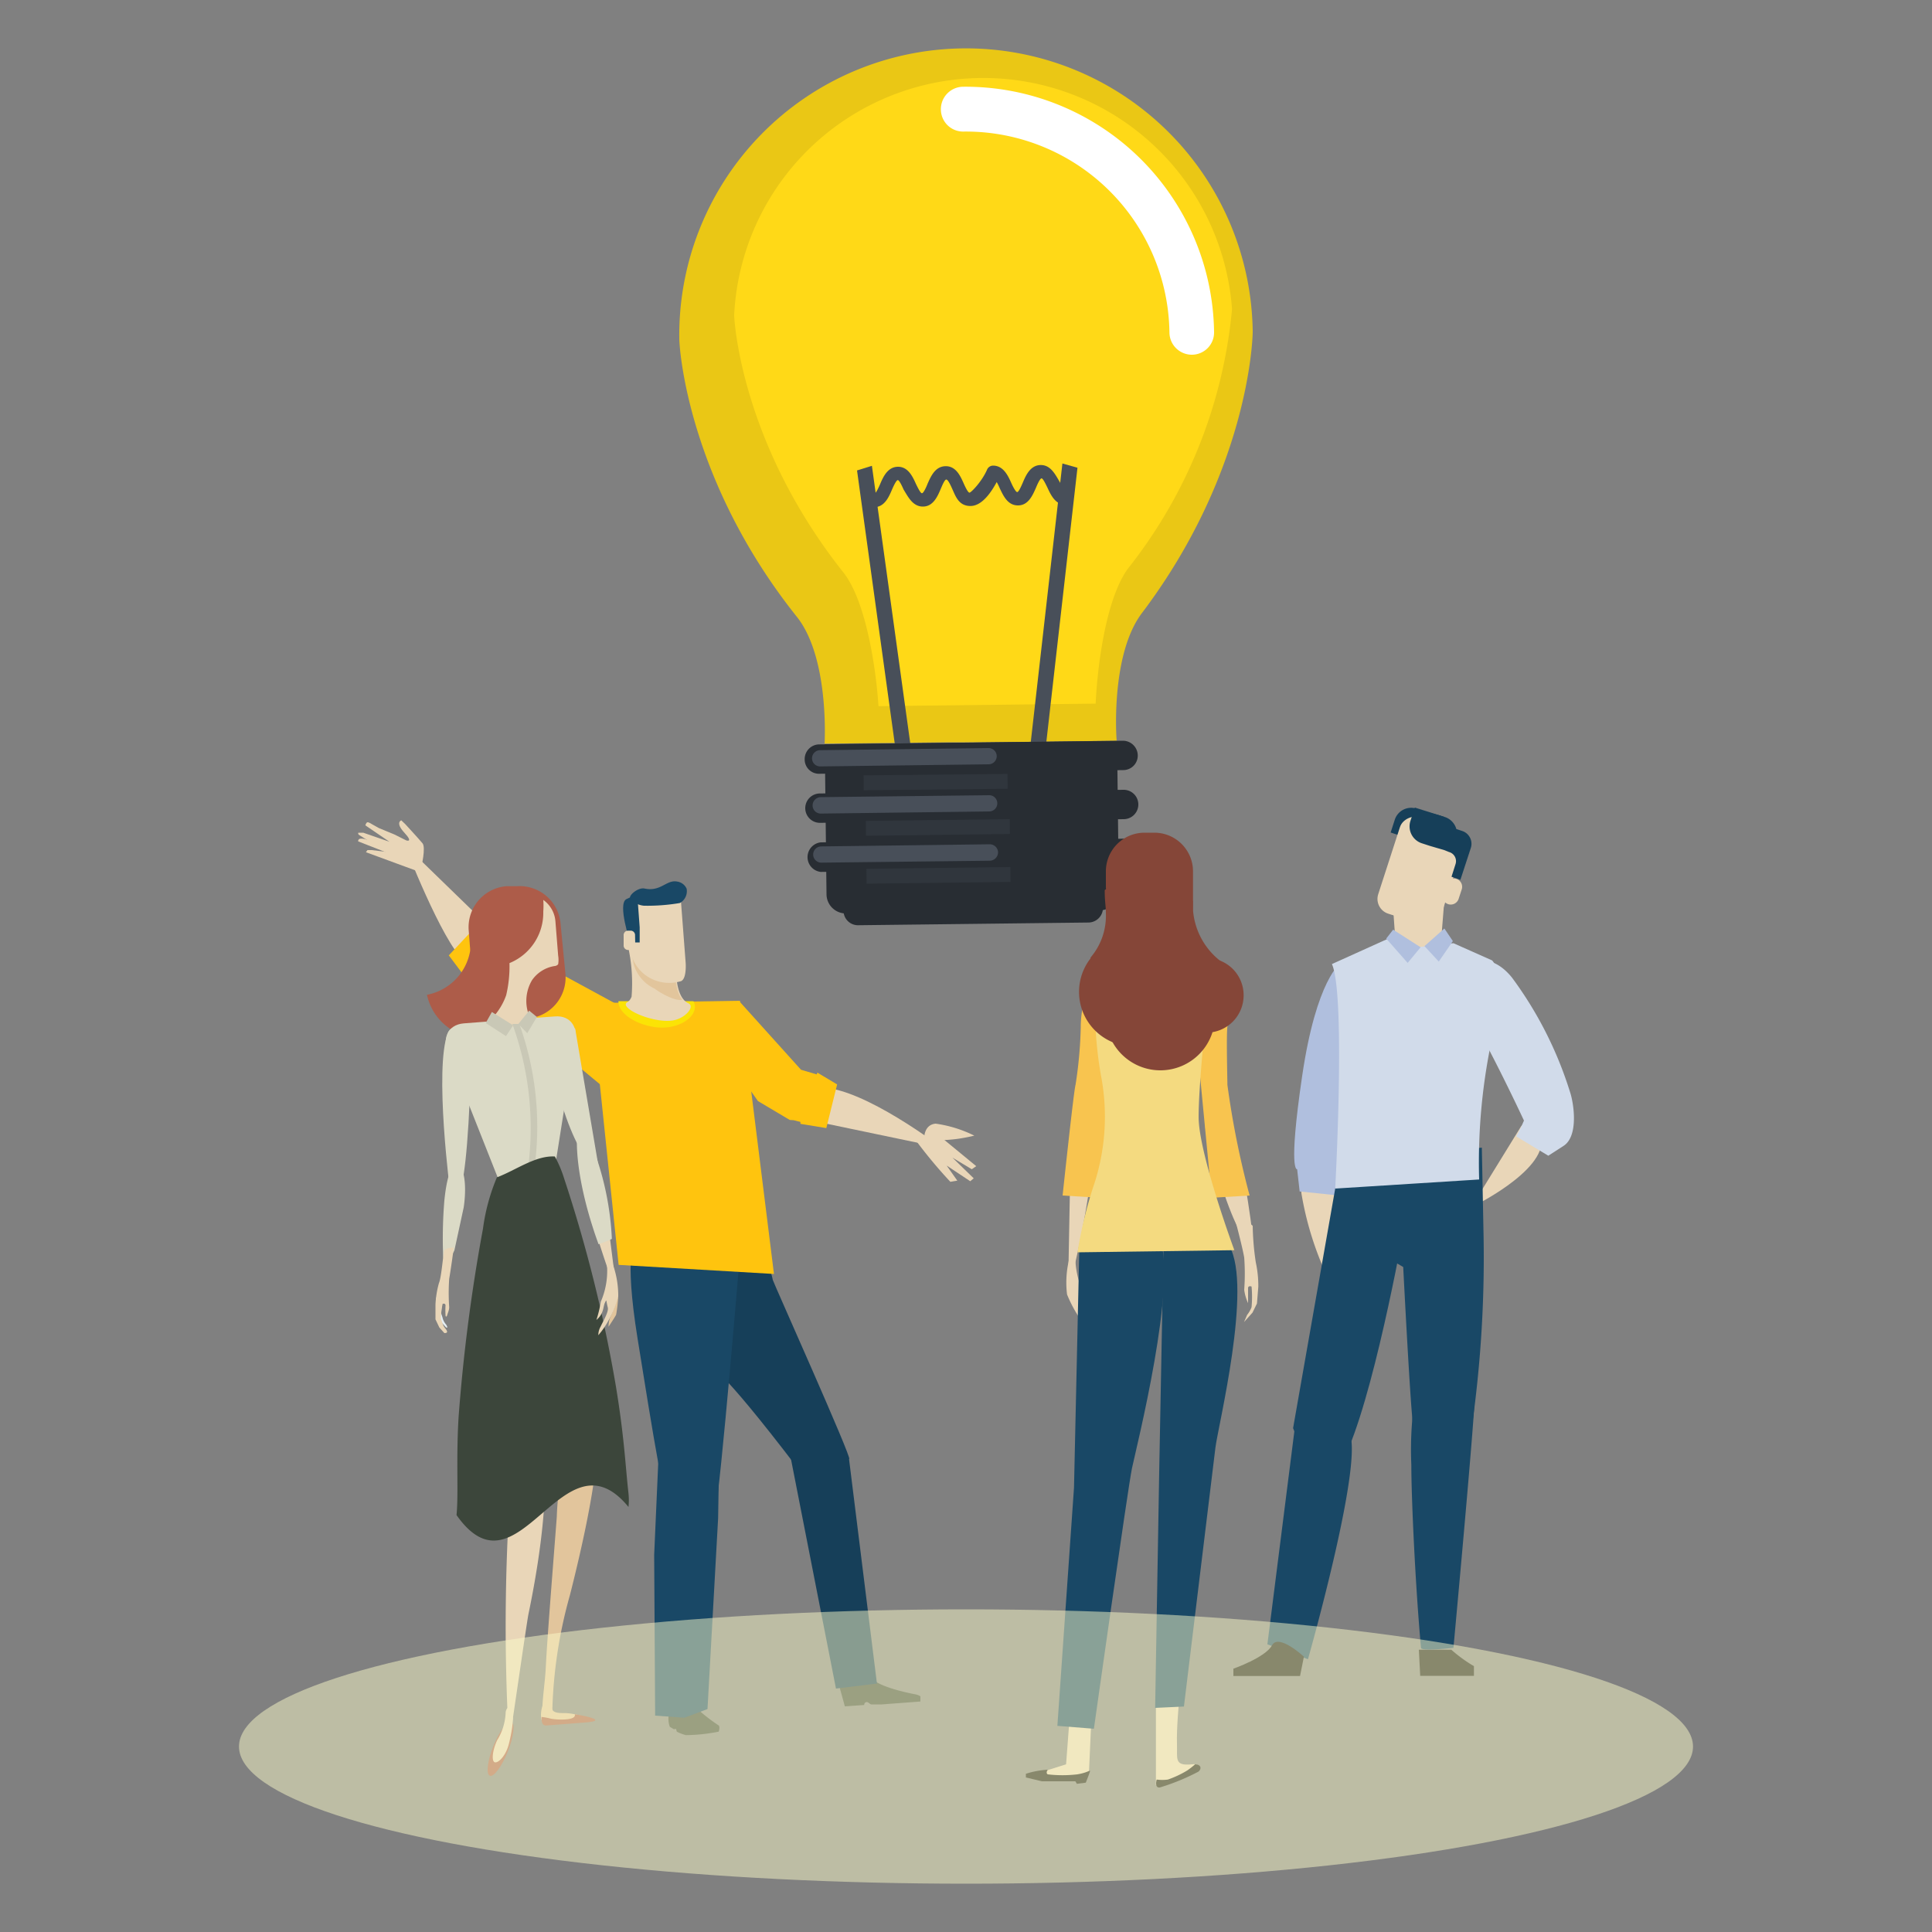 <svg xmlns="http://www.w3.org/2000/svg" viewBox="0 0 100 100"><rect x="0" y="0" width="100" height="100" fill="#808080" stroke="none"/><title>big-ideas</title><g style="isolation:isolate"><rect width="100" height="100" style="fill:none"/><path d="M44.41,47.89l11.92-.14a.76.76,0,1,0,0-1.52l-11.92.14a.77.77,0,0,0-.75.77.75.75,0,0,0,.77.75Z" style="fill:#282d33"/><path d="M35.16,17.53a14.84,14.84,0,1,1,29.68-.37c0,.49-.26,7.35-5.77,14.62-1.61,2.2-1.28,6.56-1.27,6.56l-6.49.08-2.11,0-6.52.07s.26-4.37-1.4-6.52C35.59,24.86,35.16,18,35.16,17.53Z" style="fill:#eac715"/><path d="M45.47,36.55c-.12-1.86-.62-5.38-1.8-6.9C38.27,22.86,38,16.39,38,16.32A12.91,12.91,0,0,1,63.77,16a25.39,25.39,0,0,1-5.38,13.42c-1.16,1.57-1.59,5.1-1.68,7Z" style="fill:#ffd917"/><path d="M61.7,18.36a1.16,1.16,0,0,1-1.17-1.15A10.54,10.54,0,0,0,49.87,6.81,1.15,1.15,0,0,1,48.7,5.67a1.16,1.16,0,0,1,1.14-1.18,12.87,12.87,0,0,1,13,12.7A1.15,1.15,0,0,1,61.7,18.36Z" style="fill:#fff"/><polygon points="46.47 39.63 44.36 24.35 45.13 24.11 47.24 39.38 46.47 39.63" style="fill:#484f59"/><polygon points="54.03 39.53 55.77 24.21 54.99 23.99 53.25 39.31 54.03 39.53" style="fill:#484f59"/><path d="M55.16,26.13c-.53,0-.77-.51-.94-.88-.08-.16-.23-.49-.31-.49s-.23.34-.29.49c-.17.38-.39.91-.93.91s-.76-.51-.94-.88a3.29,3.29,0,0,0-.16-.33c-.27.5-.75,1.24-1.36,1.24s-.77-.51-.94-.88c-.07-.16-.22-.49-.31-.49s-.22.33-.29.49c-.16.38-.39.91-.92.91s-.77-.51-1-.88c-.07-.16-.22-.49-.3-.49s-.23.33-.3.49c-.16.38-.39.91-.92.91v-.69c.08,0,.23-.33.3-.49.16-.38.39-.9.92-.91s.77.51.94.89c.08.16.23.48.31.48s.23-.33.29-.49c.17-.38.39-.9.93-.91s.77.51.94.89c.07.16.22.48.3.48s.64-.57.91-1.19a.34.34,0,0,1,.31-.21c.53,0,.77.51.94.89.07.16.23.48.31.48s.22-.33.29-.49c.16-.38.39-.9.92-.91s.77.51,1,.89c.07.16.22.48.3.48Z" style="fill:#484f59"/><path d="M57.82,38.36l.09,7.76a1,1,0,0,1-.95,1l-13.18.16a1,1,0,0,1-1-1l-.09-7.76Z" style="fill:#282d33"/><path d="M58.14,39.86l-15.73.19a.74.74,0,0,1-.76-.75.76.76,0,0,1,.74-.77l15.73-.19a.77.77,0,0,1,.77.75A.75.75,0,0,1,58.14,39.86Z" style="fill:#282d33"/><path d="M51.18,39.56l-8.72.11a.42.42,0,0,1-.43-.42.42.42,0,0,1,.42-.42l8.72-.11a.42.42,0,1,1,0,.84Z" style="fill:#484f59"/><path d="M58.17,42.4l-15.73.19a.76.76,0,0,1,0-1.52l15.72-.19a.76.76,0,1,1,0,1.52Z" style="fill:#282d33"/><path d="M58.2,44.94l-15.72.19a.77.77,0,0,1,0-1.53l15.72-.19a.77.77,0,0,1,.77.76A.76.76,0,0,1,58.2,44.94Z" style="fill:#282d33"/><path d="M51.21,42l-8.72.11a.42.42,0,0,1-.43-.42.43.43,0,0,1,.42-.43l8.72-.1a.42.42,0,1,1,0,.84Z" style="fill:#484f59"/><path d="M51.24,44.55l-8.72.1a.42.42,0,0,1-.43-.41.42.42,0,0,1,.42-.43l8.72-.11a.43.43,0,0,1,.43.42A.44.44,0,0,1,51.24,44.55Z" style="fill:#484f59"/><rect x="44.79" y="39.98" width="7.45" height="0.77" transform="matrix(1, -0.01, 0.01, 1, -0.49, 0.6)" style="fill:#30363d"/><rect x="44.82" y="42.45" width="7.45" height="0.77" transform="translate(-0.52 0.59) rotate(-0.7)" style="fill:#30363d"/><rect x="44.85" y="44.92" width="7.45" height="0.77" transform="translate(-0.55 0.6) rotate(-0.7)" style="fill:#30363d"/><path d="M37.2,89.31c.08.08,0,.32,0,.32a9.09,9.09,0,0,1-1.7.18,2.42,2.42,0,0,1-.47-.18S35,89.52,35,89.5s-.08,0-.13,0l-.2-.12a1.23,1.23,0,0,1,0-.83s1.07-.45,1.29-.22A9.19,9.19,0,0,0,37.2,89.31Z" style="fill:#3c463b"/><path d="M43.47,87.38l.26.94,1-.07s0-.14.12-.15.17.13.27.12l.52,0,2-.15s0-.21,0-.27a.78.78,0,0,0-.31-.11c-.51-.1-2-.43-2.28-.9S43.47,87.38,43.47,87.38Z" style="fill:#3c463b"/><path d="M42,58l6.75,1.41s-4.05-3.11-6.26-3.12S42,58,42,58Z" style="fill:#e9d6b8"/><path d="M47.84,58.86s0-.65.59-.7a6.53,6.53,0,0,1,2,.62s-.31.08-.75.15-1,.09-1,.09Z" style="fill:#e9d6b8"/><path d="M47.31,58.9a24.52,24.52,0,0,0,1.88,2.27l.36-.06L49,60.33l1.22.81.18-.15L49.3,59.92l1,.6.23-.16-1.86-1.53Z" style="fill:#e9d6b8"/><polygon points="38.27 51.83 41.46 55.37 42.27 55.61 42.31 55.52 43.33 56.13 42.77 58.39 41.43 58.17 41.43 58.07 41.07 57.98 40.88 57.97 39.23 56.99 38.31 55.68 38.27 51.83" style="fill:#ffc40e"/><path d="M36.8,70.79s.29-.3,4.5,5.22c2.25,2.95,2.45-.56,2.65-.5S40,66.32,40,66.25s-.55-2.06-.55-2.06l-2.36,0Z" style="fill:#163f59"/><path d="M38.38,63.94S37.27,77.49,37,78.28s-1.37,2.27-1.91,1.54S33.72,73.75,33,69.28s-.14-5.08-.14-5.08Z" style="fill:#194866"/><polygon points="30.61 51.92 38.3 51.8 40.06 65.94 32.02 65.47 30.61 51.92" style="fill:#ffc40e"/><path d="M25.51,48.16l-4.57-4.44s1.93,5,3.07,6S25.51,48.16,25.51,48.16Z" style="fill:#e9d6b8"/><polygon points="32.38 52.23 28.37 50.05 26.58 48.05 25.35 47.19 23.23 49.45 24.34 50.93 24.76 50.52 25.32 49.96 24.73 50.95 26.01 52.51 27.26 52.98 31.51 56.5 32.38 52.23" style="fill:#ffc40e"/><path d="M21.81,44.87s.24-1,.06-1.22-.9-1-.9-1l-.2-.19s-.33.11.16.64.1.4.1.4l-.62-.31-.8-.33-.34-.19s-.18-.12-.25-.11-.11.16-.11.16l1.25.85-1.36-.47s-.19,0-.24,0,0,.1,0,.1l1.41.89L19.25,44s-.18,0-.23,0l-.08.11,2.72,1Z" style="fill:#e9d6b8"/><polygon points="37.17 78.58 36.62 88.46 35.42 88.91 33.91 88.8 33.86 80.48 34.09 75.27 37.25 73.71 37.17 78.58" style="fill:#194866"/><polygon points="43.94 75.47 45.39 87.14 43.27 87.4 40.94 75.52 43.94 75.47" style="fill:#163f59"/><path d="M20,43.75l-1-.28a.72.72,0,0,0-.34-.06.12.12,0,0,0-.12.14l1.43.56Z" style="fill:#e9d6b8"/><path d="M33.87,53.16c1.06.16,2-.36,2.09-.95a.59.59,0,0,0-.07-.39l-3.88,0C32,52.43,32.84,53,33.87,53.16Z" style="fill:#fbe305"/><path d="M35,49.86s-.13,1.72.63,2.07c.37.17-.18.8-.82.89-.87.13-2.32-.43-2.42-.81,0-.18.16-.08.3-.42A8.72,8.72,0,0,0,32.51,49C32.48,48.74,34.88,49.11,35,49.86Z" style="fill:#e9d6b8"/><path d="M35.32,51.74c-.46-.49-.37-1.88-.37-1.88-.06-.62-1.72-1-2.26-1,0,.4.06.79.11,1.05a2,2,0,0,0,1.08,1.26C34.22,51.43,35,51.85,35.32,51.74Z" style="fill:#e2c59c"/><path d="M35.23,46.44l.26,3.4s.06.8-.23.94a2.08,2.08,0,0,1-1.5-.1,2,2,0,0,1-1.08-1.26c-.13-.73-.19-2.47-.19-2.47s.21-.6,1.31-.34S35.23,46.44,35.23,46.44Z" style="fill:#e9d6b8"/><path d="M35.05,45.63a.63.63,0,0,1,.49.37.7.7,0,0,1-.35.74,10,10,0,0,1-1.86.14,1.08,1.08,0,0,1-.71-.36c-.11-.17.41-.6.74-.53C34.21,46.17,34.49,45.52,35.05,45.63Z" style="fill:#194866"/><path d="M33,46.51,33.11,48l0,.78h-.18l-.31,0s-.67-2-.2-2.24S33,46.4,33,46.51Z" style="fill:#194866"/><path d="M32.88,48.92a.24.24,0,0,1-.22.25h-.13a.23.23,0,0,1-.25-.21l0-.54a.23.23,0,0,1,.21-.25h.14a.23.23,0,0,1,.24.21Z" style="fill:#e9d6b8"/><path d="M22.81,67.1l-.23.06v.07l.05.77.2.42.26.29s.06,0,.07,0-.06-.14-.06-.14a.9.9,0,0,1-.13-.19.77.77,0,0,1-.07-.2L22.84,68a3.27,3.27,0,0,1,.05-.57Z" style="fill:#e4eef3"/><path d="M30.6,73.4c-.22-.11-.86.72-1.1,1.43a12.17,12.17,0,0,0-.68,3.67c-.18,2.38-.49,6.18-.57,7.79-.07,1.46-.51,3.2.33,2.9a24.3,24.3,0,0,1,.92-6.63C30.89,77.08,31.26,73.74,30.6,73.4Z" style="fill:#e2c59c"/><path d="M26.58,75q.08-.58.15-1.14c.23-.56.44-.86.62-.83.69.11,1.54,3.11,0,10.53-.08.37-1,6.8-1,6.65A103.55,103.55,0,0,1,26.58,75Z" style="fill:#e9d6b8"/><path d="M26.28,90.67c-.31.77-.73,1.33-.93,1.24s-.12-.77.19-1.54.73-1.32.93-1.24S26.59,89.9,26.28,90.67Z" style="fill:#ad5c49"/><path d="M26.35,90.22c-.14.6-.5,1-.71,1s-.17-.58.09-1.14a2.94,2.94,0,0,0,.44-1.39C26.16,88.19,26.89,88,26.35,90.22Z" style="fill:#e9d6b8"/><path d="M29.27,50.44a2.13,2.13,0,0,1-2,2.28l-.61-1c-1.17.09-2.25-1.6-2.34-2.77l-.06-.79a2.13,2.13,0,0,1,1.95-2.29l.53,0a2.13,2.13,0,0,1,2.28,2Z" style="fill:#ad5c49"/><path d="M24.64,48.14l-.34,0c0,.14.05.28.07.42a2.8,2.8,0,0,1-2.27,2.93,2.82,2.82,0,1,0,2.54-3.4Z" style="fill:#ad5c49"/><path d="M28.12,46.58a4,4,0,0,1,0,.6,2.81,2.81,0,0,1-1.75,2.67,6.47,6.47,0,0,1-.17,1.66,3.31,3.31,0,0,1-.71,1.17c-.08,1,3.26,2.11,3.17,2a9.49,9.49,0,0,1-1.31-2.21,2.1,2.1,0,0,1,.19-1.74A1.75,1.75,0,0,1,28.72,50a.26.26,0,0,0,.17-.09,1.38,1.38,0,0,0,0-.45l-.14-1.75A1.5,1.5,0,0,0,28.12,46.58Z" style="fill:#e9d6b8"/><path d="M28.7,60.57c-.29.91-2.46,1.35-2.89.5l-2.55-6.44c-.43-.85-.09-1.59.74-1.66l1.81-.14.84.35.67-.47,1.4-.1c.84-.07,1.28.62,1,1.52Z" style="fill:#dbdac6"/><path d="M26.43,63c-.6,0-.58.29-.92,1.18a12.72,12.72,0,0,0-.36,6.87A20.77,20.77,0,0,0,28,78.34a20.32,20.32,0,0,0,.65-5.21C28.83,67.07,28.28,63.16,26.43,63Z" style="fill:#e9d6b8"/><path d="M23.67,60.14s-.47,0-.67,2a23.87,23.87,0,0,0-.07,2.67c0,1.13.59-.09.59-.09L24,62.5S24.3,60.73,23.67,60.14Z" style="fill:#dbdac6"/><path d="M23.18,53.46c-.72,1.85.13,8.31.13,8.31s.8,2.37,1.06-6.45C24.44,52.79,23.35,53,23.18,53.46Z" style="fill:#dbdac6"/><path d="M29.77,53.24,31,60.5S29.75,60.42,28.5,55C28,52.71,29.32,53,29.77,53.24Z" style="fill:#dbdac6"/><path d="M23,69l-.26-.29-.2-.42,0-.77a5,5,0,0,1,.18-1.11c.13-.3.22-1.52.27-1.67s.5-.17.5-.17-.15,1.11-.24,1.62a10.69,10.69,0,0,0,0,1.47c0,.15-.07.29-.1.4s-.09.12-.09,0a3.75,3.75,0,0,1,0-.48c0-.15-.15-.09-.15-.09a3.87,3.87,0,0,0-.09.77l.06.15a1.5,1.5,0,0,0,.07.2.9.9,0,0,0,.13.19s.07.09.06.14S23.07,69,23,69Z" style="fill:#e9d6b8"/><polygon points="26.56 53.07 26.19 53.63 25.14 52.95 25.46 52.38 26.56 53.07" style="fill:#c9c8b6"/><polygon points="27.39 52.31 26.83 53 27.29 53.48 27.79 52.64 27.39 52.31" style="fill:#c9c8b6"/><path d="M27.27,60.88l.35-.13A15.73,15.73,0,0,0,26.88,53c-.12,0-.25,0-.36,0A15.77,15.77,0,0,1,27.27,60.88Z" style="fill:#c9c8b6"/><path d="M32.53,78a3.32,3.32,0,0,0,0-.71c-.16-1.41-.21-2.85-.65-5.53A73.28,73.28,0,0,0,29.2,61a6.21,6.21,0,0,0-.48-1.14c-1-.06-2,.7-3,1.08A10.29,10.29,0,0,0,25,63.59a90.78,90.78,0,0,0-1.26,9.71c-.14,2.2,0,4-.11,5.12C26.85,83,29.13,73.85,32.53,78Z" style="fill:#3c463b"/><path d="M32,67.05a7.06,7.06,0,0,1-.11,1c-.05.11-.39.62-.39.62a1.22,1.22,0,0,1,.11-.54A8.57,8.57,0,0,0,32,67.05Z" style="fill:#e2c59c"/><path d="M30.13,59s-.43.1.07,2.42A47.73,47.73,0,0,0,31.94,67l-.69-5.44S30.9,59.51,30.13,59Z" style="fill:#e9d6b8"/><path d="M31.39,65.23a4,4,0,0,1-.29,2.14,6.51,6.51,0,0,1-.23.95c.39-.32.34-.68.44-.89s.05-.14.15.25c.05.22-.23.68-.38,1a.86.86,0,0,0-.11.43,4.4,4.4,0,0,0,.53-.77A5.12,5.12,0,0,0,32,67.1a4.84,4.84,0,0,0-.23-1.51C31.58,65,31.25,64.43,31.39,65.23Z" style="fill:#e9d6b8"/><path d="M31.67,64.12a15.23,15.23,0,0,0-1-4.76c-.18-.56-.37-1.09-.58-1.59-.45.85-.24,3.18.6,5.78.09.29.19.57.29.85C31.2,64.32,31.5,64.22,31.67,64.12Z" style="fill:#dbdac6"/><path d="M30.06,88.8a3.92,3.92,0,0,0-.75-.13c-.32,0-.56,0-.68-.12s-.14-.67-.23-.64c-.44.14-.51,1.2-.24,1.31A7.94,7.94,0,0,0,30,89C30.13,89,30.1,88.77,30.06,88.8Z" style="fill:#e2c59c"/><path d="M29.75,88.73c.11.35-1,.29-1.27.22a2.72,2.72,0,0,0-.45-.08h0v0c0,.2,0,.46.26.44l1.94-.15C31.78,89.05,29.74,88.72,29.75,88.73Z" style="fill:#ad5c49"/><path d="M69.33,61.29l-.4,5.26a16.62,16.62,0,0,1-1.57-4.79C67.2,59.78,69.37,61.21,69.33,61.29Z" style="fill:#e9d6b8"/><path d="M72.2,48.33c0,.6.37,1.12.71,1.15h1c.34,0,.66-.55.71-1.15l.24-3a2.83,2.83,0,0,0-.7-2.13,1.25,1.25,0,0,0-1.47,0,2.83,2.83,0,0,0-.7,2.13Z" style="fill:#e9d6b8"/><path d="M78.73,58.3l-2.58,4.19s3.84-1.84,3.64-3.56S78.73,58.3,78.73,58.3Z" style="fill:#e9d6b8"/><path d="M69.4,49.84s-1.26.82-2,5.85-.26,4.83-.26,4.83l.13,1.15,1.85.19,1.06-4.33Z" style="fill:#b0bfde"/><path d="M76.29,86.24v.5H73.51l-.07-1.35,1.68,0A7.53,7.53,0,0,0,76.29,86.24Z" style="fill:#161711"/><path d="M72.76,63.06s-1.44,8.24-2.94,11.86c-1.34,3.21-2.89-1-2.89-1l2.43-13.82,4-.31S73.64,59.92,72.76,63.06Z" style="fill:#194866"/><path d="M72.42,59.85l-.49,5.32.7.41s.4,7.89.53,8.29c.75,2.29,2.69.92,3,.15a62.68,62.68,0,0,0,.62-10.51l-.08-4.11Z" style="fill:#194866"/><path d="M73.33,71.75a18.27,18.27,0,0,0-.28,4.07c0,1.68.2,6.15.5,9.47,0,.2,1.68,0,1.68,0s1-10.79,1.1-12.87A1.76,1.76,0,0,0,73.33,71.75Z" style="fill:#194866"/><path d="M68.94,49.9l2.92-1.32,1.5.45,1.87-.21,2,.89s.93.89.06,3.75a30.68,30.68,0,0,0-.73,7.59l-7.45.47S69.66,51.49,68.94,49.9Z" style="fill:#d1dbea"/><path d="M76,49.84s1.13-.64,2.26.76a19.86,19.86,0,0,1,3,5.91c.2.58.46,2.29-.33,2.8l-.79.51-1.66-1,.26-.5.14-.32s-.93-2-1.92-3.88A10.32,10.32,0,0,1,76,49.84Z" style="fill:#d1dbea"/><polygon points="73.73 48.97 74.47 49.77 75.2 48.71 74.76 48.06 73.73 48.97" style="fill:#b0bfde"/><polygon points="72.11 48.12 73.53 49.03 72.86 49.84 71.75 48.58 72.11 48.12" style="fill:#b0bfde"/><path d="M67.6,73.77a8.64,8.64,0,0,0,2,.2c1.47.06-1.9,11.91-1.9,11.91l-2.1-.77,1.51-11.93Z" style="fill:#194866"/><path d="M67.49,85.75l-.2,1H63.84v-.38s1.66-.58,2-1.21S67.49,85.75,67.49,85.75Z" style="fill:#161711"/><path d="M74.52,42.93l.22-.65-.27-.09L73.75,42l-.42-.14a.89.89,0,0,0-1.14.58l-.21.65.27.09.71.23.43.14A.9.9,0,0,0,74.52,42.93Z" style="fill:#163f59"/><rect x="70.9" y="43.36" width="5.25" height="3.43" rx="0.8" ry="0.8" transform="translate(7.99 101.13) rotate(-72.05)" style="fill:#e9d6b8"/><path d="M74.79,42.29a.91.91,0,0,1,.59.62l.3.1a.7.7,0,0,1,.45.88l-.54,1.65-.46-.16.21-.66A.49.49,0,0,0,75,44.1L74.75,44,74,43.78l-.43-.14A.92.92,0,0,1,73,42.5l.23-.7Z" style="fill:#163f59"/><path d="M74.84,45.76a.43.43,0,0,1,.54-.27h0a.43.43,0,0,1,.28.54l-.16.49a.43.43,0,0,1-.54.28h0a.44.44,0,0,1-.3-.37" style="fill:#e9d6b8"/><path d="M56.29,58.09s.47.07.21,2.6a51.81,51.81,0,0,1-1.22,6.21L55.39,61S55.53,58.74,56.29,58.09Z" style="fill:#e9d6b8"/><path d="M55.66,64.92a4.46,4.46,0,0,0,.55,2.26,9,9,0,0,0,.36,1c-.45-.31-.44-.7-.58-.9s-.06-.15-.12.27c0,.25.32.71.52,1a1.16,1.16,0,0,1,.17.45,4.9,4.9,0,0,1-.67-.76A6.74,6.74,0,0,1,55.23,67a5.07,5.07,0,0,1,.07-1.65C55.43,64.7,55.72,64.05,55.66,64.92Z" style="fill:#e9d6b8"/><polygon points="56.51 88.52 56.36 91.84 54.27 92.01 53.34 91.9 55.18 91.32 55.39 88.55 56.51 88.52" style="fill:#e9d6b8"/><path d="M56.2,92.27l-.46.06-.08-.13-1.73,0L53.1,92s0-.15,0-.19a4.58,4.58,0,0,1,1.13-.21s-.12.17,0,.24a6.61,6.61,0,0,0,1.53,0c.49-.08.65-.22.66-.18S56.2,92.27,56.2,92.27Z" style="fill:#161711"/><path d="M55.87,64.41,55.59,77l-.86,12.33,1.89.15S58.38,77,58.59,76,61,66.26,60,64.06,55.87,64.41,55.87,64.41Z" style="fill:#194866"/><path d="M63.25,57.42c1,1.27,1.58,6.49,1.58,6.49s-.34,2-2.28-4.71C62,57.19,63,57.11,63.25,57.42Z" style="fill:#e9d6b8"/><path d="M64.39,68.43l.44-.49.23-.47.07-.87A5.72,5.72,0,0,0,65,65.34a13.87,13.87,0,0,1-.16-1.88c-.06-.16-.92-.37-.92-.37s.38,1.42.48,2a11.37,11.37,0,0,1,0,1.67,2.39,2.39,0,0,0,.2.69s0-.61,0-.77.18-.09.18-.09a5.67,5.67,0,0,1,0,1.07,1.52,1.52,0,0,1-.23.4Z" style="fill:#e9d6b8"/><path d="M57.63,54.49,57,61.58V62l-2-.12s.58-5.46.67-5.73a22.27,22.27,0,0,0,.27-3c0-.41.06-2.47,1.41-2.26S57.63,54.49,57.63,54.49Z" style="fill:#f8c44f"/><path d="M62,54.49l.68,7.09V62l2-.12a45.72,45.72,0,0,1-1.15-5.73c0-.28-.06-2.56,0-3a2.28,2.28,0,0,0-1.17-2.26C61.19,50.21,62,54.49,62,54.49Z" style="fill:#f8c44f"/><path d="M59.83,88.14l0,4.26,1.76-.61s.75-.54.11-.47c-.95.1-.75-.3-.78-1.06s.11-2.24.11-2.24Z" style="fill:#e9d6b8"/><path d="M61.86,91.32a4.16,4.16,0,0,1-.41.32,5.28,5.28,0,0,1-1,.47,2.16,2.16,0,0,1-.58,0s-.13.44.16.41a11.27,11.27,0,0,0,2-.82C62.18,91.58,62.21,91.34,61.86,91.32Z" style="fill:#161711"/><path d="M60.22,64.65,60,76.18,59.79,88.4l1.49-.07s1.5-12.31,1.63-13.4,1.93-8.32.72-10.44S60.22,64.65,60.22,64.65Z" style="fill:#194866"/><path d="M59.93,50.36a16.51,16.51,0,0,0-2.86.39c-.55.24-.44,2.94-.08,4.94a11.25,11.25,0,0,1-.32,5.49,22.35,22.35,0,0,0-.9,3.64l8.12-.11s-1.85-5-1.85-6.9.51-6.31.47-6.75S60.44,50.36,59.93,50.36Z" style="fill:#f4da80"/><path d="M61.75,46.86a2,2,0,0,1-2,2l-.51-1a2,2,0,0,1-2-2v-.76a2,2,0,0,1,2-2h.51a2,2,0,0,1,2,2Z" style="fill:#854638"/><path d="M61.49,51.28a2.82,2.82,0,1,1-2.82-2.76A2.79,2.79,0,0,1,61.49,51.28Z" style="fill:#854638"/><path d="M62.89,52.5a2.83,2.83,0,1,1-2.83-2.76A2.8,2.8,0,0,1,62.89,52.5Z" style="fill:#854638"/><path d="M58.56,45.63a2.39,2.39,0,0,0-1.38.44c0,.63.06.79.06,1.21a3.32,3.32,0,0,1-.8,2.29c.5.78,1.11,1.58,2.12,1.58a2.76,2.76,0,1,0,0-5.52Z" style="fill:#854638"/><path d="M61.74,46.81c0-.06,0-.12,0-.18a2.82,2.82,0,0,0-.92-.15A2.76,2.76,0,1,0,63.55,50,3.69,3.69,0,0,1,61.74,46.81Z" style="fill:#854638"/><path d="M64.37,51.51a1.93,1.93,0,1,1-1.93-1.92A1.92,1.92,0,0,1,64.37,51.51Z" style="fill:#854638"/><ellipse cx="50" cy="90.4" rx="37.63" ry="7.1" style="fill:#fafac8;opacity:0.5;mix-blend-mode:multiply"/></g></svg>